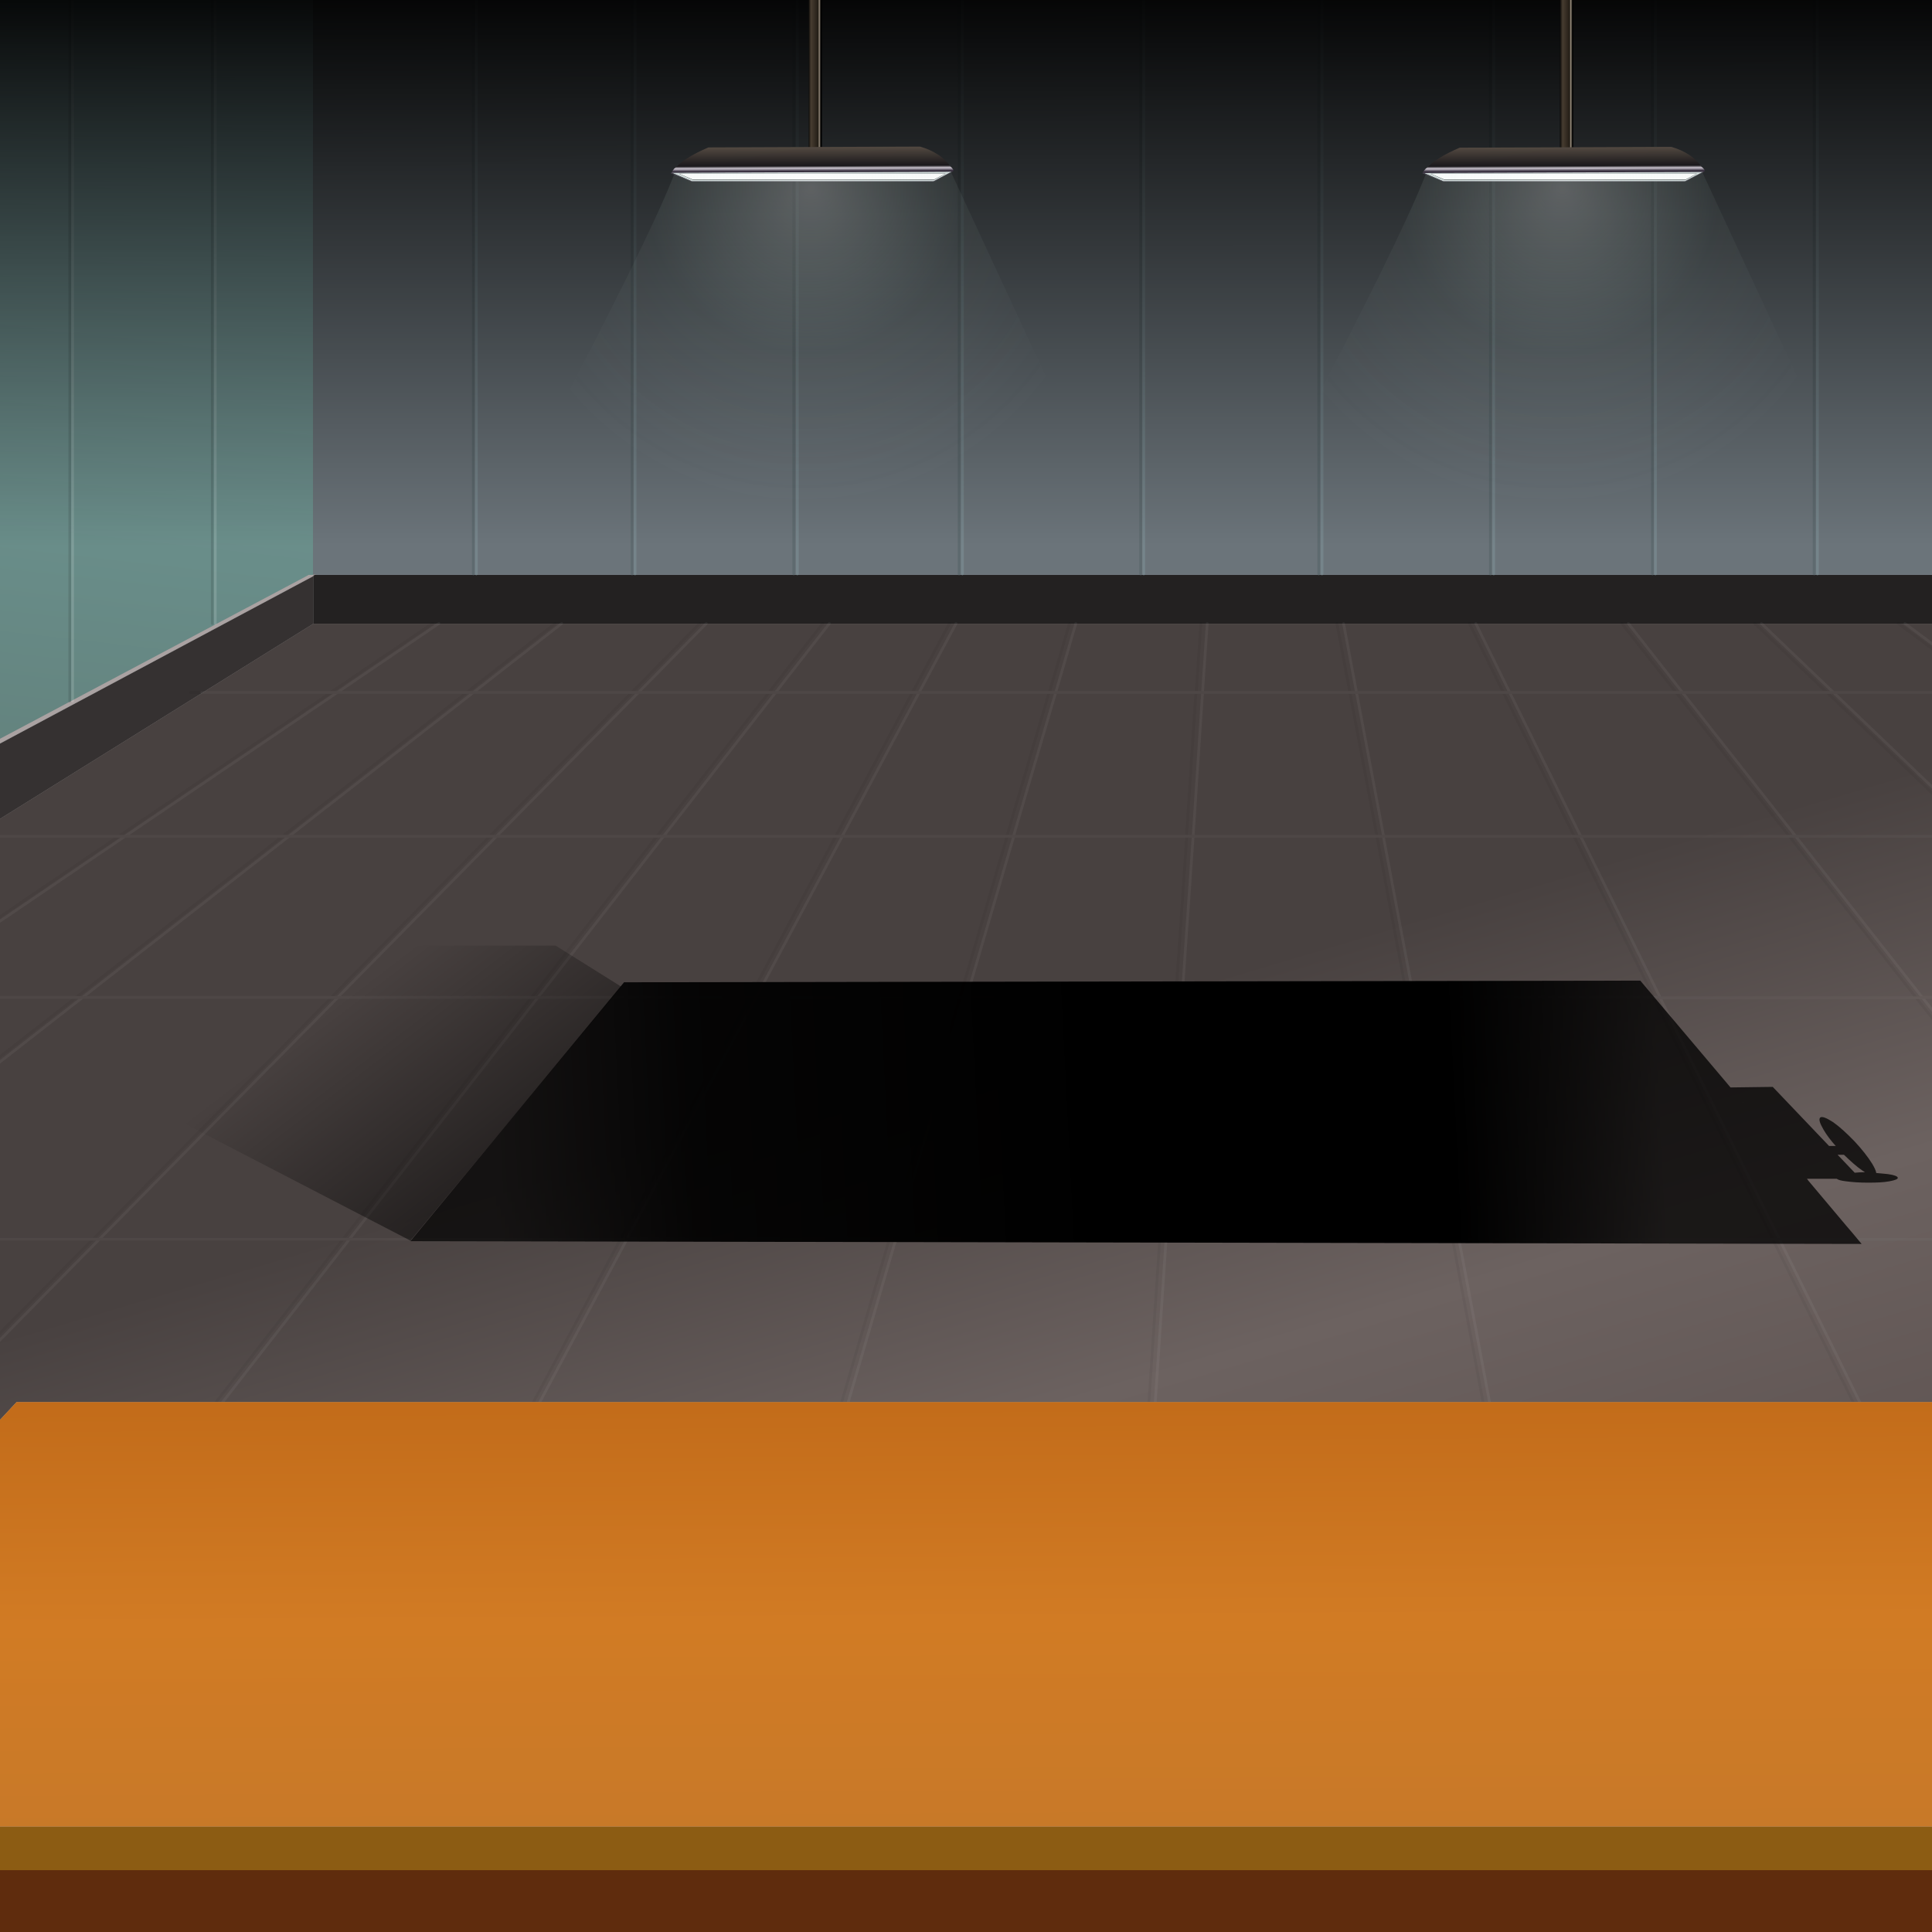 <?xml version="1.0" encoding="utf-8"?>
<!-- Generator: Adobe Illustrator 16.0.0, SVG Export Plug-In . SVG Version: 6.00 Build 0)  -->
<!DOCTYPE svg PUBLIC "-//W3C//DTD SVG 1.1//EN" "http://www.w3.org/Graphics/SVG/1.1/DTD/svg11.dtd">
<svg version="1.1" id="Layer_2" xmlns="http://www.w3.org/2000/svg" xmlns:xlink="http://www.w3.org/1999/xlink" x="0px" y="0px"
	 width="700px" height="700px" viewBox="0 0 700 700" enable-background="new 0 0 700 700" xml:space="preserve">
<rect x="0" y="0" width="700" height="700" fill="#808080" stroke="none"/>
<g>
	<g>
		<g>
			<g>
				<g>
					<g>
						<g>
							<path fill-rule="evenodd" clip-rule="evenodd" fill="#918888" d="M716.6,208.2c-0.4-0.1-0.8-0.2-1.2-0.3h1.2h1.2l-1.4,0.1
								l0.4,0.1h-0.1l0.1,0.1L716.6,208.2z M113.5,208.1h1.3c-0.2,0.1-0.4,0.1-0.6,0.2c-0.1,0-0.2,0.1-0.3,0.1l-0.4,0.3v-0.3V208.1z
								"/>
							<linearGradient id="SVGID_1_" gradientUnits="userSpaceOnUse" x1="-10.372" y1="397.688" x2="41.086" y2="-53.636">
								<stop  offset="0" style="stop-color:#5A726C"/>
								<stop  offset="0.447" style="stop-color:#698D89"/>
								<stop  offset="1" style="stop-color:#859FA5"/>
							</linearGradient>
							<polygon fill-rule="evenodd" clip-rule="evenodd" fill="url(#SVGID_1_)" points="-66,302.8 -66,-10.7 113.5,-10.7 
								113.5,208.1 113.5,208.4 111.7,208.4 111.3,208.7 							"/>
							<path fill-rule="evenodd" clip-rule="evenodd" fill="#232121" d="M114.1,208.3h602.4V226H113.5v-17.3l0.4-0.3
								C114,208.4,114.1,208.3,114.1,208.3z"/>
							<path fill-rule="evenodd" clip-rule="evenodd" fill="#353131" d="M113.5,226L-66,337.8v-33.1l179.5-95.9V226z M796.2,271.5
								L716.6,226v-17.7v-0.1l0.1-0.1l79.5,40.6V271.5z"/>
							<path fill-rule="evenodd" clip-rule="evenodd" fill="#AAA2A2" d="M716.7,208.1l-0.1-0.1L716.7,208.1l-0.4-0.1l1.4-0.1
								l78.4,39.8v1.1L716.7,208.1z M113.5,208.7L-66,304.6v-1.9l177.3-94.1l0.5-0.3h1.8V208.7z"/>
							<linearGradient id="SVGID_2_" gradientUnits="userSpaceOnUse" x1="476.768" y1="887.399" x2="327.965" y2="387.15">
								<stop  offset="0" style="stop-color:#2E2927"/>
								<stop  offset="0.537" style="stop-color:#605553"/>
								<stop  offset="0.745" style="stop-color:#6C6260"/>
								<stop  offset="1" style="stop-color:#484140"/>
							</linearGradient>
							<polygon fill-rule="evenodd" clip-rule="evenodd" fill="url(#SVGID_2_)" points="-66,337.8 113.5,226 716.6,226 796.2,271.5 
								796.2,752.2 -66,752.2 							"/>
							<linearGradient id="SVGID_3_" gradientUnits="userSpaceOnUse" x1="426.037" y1="238.411" x2="391.768" y2="-196.339">
								<stop  offset="0.447" style="stop-color:#6B747A"/>
								<stop  offset="1" style="stop-color:#4B5256"/>
							</linearGradient>
							<path fill-rule="evenodd" clip-rule="evenodd" fill="url(#SVGID_3_)" d="M113.5-10.7h603.1v218.6h-1.2
								c0.4,0.1,0.8,0.2,1.2,0.3v0.1H114.1c0.2-0.1,0.4-0.1,0.6-0.2h-1.3V-10.7z"/>
						</g>
					</g>
				</g>
			</g>
		</g>
		<g>
			<g>
				<g>
					<g>
						
							<path fill-rule="evenodd" clip-rule="evenodd" fill="none" stroke="#5E6A6F" stroke-linecap="round" stroke-linejoin="round" stroke-miterlimit="3" d="
							M413.3-10.7v218.6 M347.5-10.7v218.6 M287.6-10.7v218.6 M229-10.7v218.6 M171.5-10.7v218.6 M657.3-10.7v218.6 M598.7-10.7
							v218.6 M540-10.7v218.6 M477.8-10.7v218.6"/>
						
							<path fill-rule="evenodd" clip-rule="evenodd" fill="none" stroke="#75848A" stroke-linecap="round" stroke-linejoin="round" stroke-miterlimit="3" d="
							M414.4-10.7v218.6 M172.6-10.7v218.6 M230.1-10.7v218.6 M288.9-10.7v218.6 M348.7-10.7v218.6 M479-10.7v218.6 M658.5-10.7
							v218.6 M599.8-10.7v218.6 M541.2-10.7v218.6"/>
						
							<path fill-rule="evenodd" clip-rule="evenodd" fill="none" stroke="#FFFFFF" stroke-linecap="round" stroke-linejoin="round" stroke-miterlimit="3" stroke-opacity="0.137" d="
							M78-10.7v236.6 M26.3-10.7V254 M804.5-10.7V254 M752.8-10.7v236.6"/>
						
							<path fill-rule="evenodd" clip-rule="evenodd" fill="none" stroke="#000000" stroke-linecap="round" stroke-linejoin="round" stroke-miterlimit="3" stroke-opacity="0.118" d="
							M76.9-10.7v236.6 M25.3-10.7V254 M805.5-10.7V254 M753.9-10.7v236.6"/>
					</g>
				</g>
			</g>
		</g>
		<g>
			<g>
				<linearGradient id="SVGID_4_" gradientUnits="userSpaceOnUse" x1="365.086" y1="197.756" x2="365.065" y2="-11.719">
					<stop  offset="0" style="stop-color:#020202;stop-opacity:0"/>
					<stop  offset="1" style="stop-color:#000000"/>
				</linearGradient>
				<rect x="-66" y="-12.8" fill-rule="evenodd" clip-rule="evenodd" fill="url(#SVGID_4_)" width="862.3" height="211.5"/>
			</g>
		</g>
		<g>
			
				<path fill-rule="evenodd" clip-rule="evenodd" fill="none" stroke="#000000" stroke-linecap="round" stroke-linejoin="round" stroke-miterlimit="3" stroke-opacity="4.705882e-002" d="
				M635.8,225.9l26.1,25h59.4l-33.5-25 M648.3,303l45.9,58.4h83.1L716.3,303H648.3z M796.2,303h-5l5,3.8 M796.2,361.4h-18.9
				l18.9,18.1 M791.2,303h-74.8 M791.2,303l-69.8-52.1h43.8 M662,250.9l54.4,52.1 M796.2,449H763l33.2,42.1 M763,449H642.3
				l48.3,97.9h105.5 M690.7,546.8l54.5,110.5h51 M792,752.2l-46.8-94.9H565.3l17.8,94.9 M694.2,361.4L763,449 M387.5,225.9l-7.3,25
				h53.2l1.7-25 M330.6,250.9L302.8,303h62l15.3-52.1H330.6z M298.1,225.9l-19.5,25h52l13.4-25 M347.8,361.4H426l4-58.4h-65.1
				L347.8,361.4L322.2,449 M429.9,303h69l-9.8-52.1h-55.8L429.9,303z M587.6,225.9l19.7,25H662 M484.4,225.9l4.7,25h55.6l-12.3-25
				 M509.8,361.4h89.4L570.3,303h-71.4L509.8,361.4z M544.7,250.9l25.7,52.1h77.9l-41-52.1H544.7z M426,361.4l-5.9,87.5h106.2
				l-16.5-87.5H426z M156.7,225.9l-36.9,25h49.3l32-25 M102.4,303H43l-86.1,58.4h70.6L102.4,303z M27.5,361.4H120l57.5-58.4h-75.1
				 M-12.3,303H43l76.9-52.1H69 M177.5,303l51.4-52.1h-59.8L102.4,303 M120,361.4h72.6L238,303h-60.5 M192.5,361.4h79.1l31.2-58.4
				H238 M253.5,225.9l-24.6,25h49.7L238,303 M224.8,449l-52.3,97.9h121.1l28.6-97.9H224.8z M124.3,449H33.6L-63,546.8H48L124.3,449z
				 M62.7,752.2l50.7-94.9H-38.1L-66,693.2 M399.8,752.2l6.4-94.9h-145l-27.8,94.9 M113.4,657.3l59.1-110.5H48l-86.1,110.5
				 M113.4,657.3h147.9l32.4-110.5h120l6.5-97.9h-97.9 M192.5,361.4L124.3,449h100.5l46.8-87.5h76.2 M642.3,449H526.3l18.3,97.9
				h146.1 M413.6,546.8l-7.4,110.5h159.1l-20.7-110.5H413.6z M-66,449h99.7l86.3-87.5 M642.3,449l-43.2-87.5h95 M-43.1,361.4
				L-66,377 M-66,361.4h22.9 M-63,546.8L-66,550 M-66,546.8h3.1 M-66,657.3h27.9 M27.5,361.4l-93.6,73"/>
		</g>
		<g>
			
				<path fill-rule="evenodd" clip-rule="evenodd" fill="none" stroke="#FFFFFF" stroke-linecap="round" stroke-linejoin="round" stroke-miterlimit="3" stroke-opacity="4.705882e-002" d="
				M638.2,225.9l26.1,25h59.4l-33.5-25 M650.6,303l45.9,58.4h83.1L718.7,303H650.6z M796.2,303h-2.7l2.7,2 M796.2,361.4h-16.6
				l16.6,15.8 M793.5,303h-74.8 M793.5,303l-69.8-52.1h72.5 M664.3,250.9l54.4,52.1 M796.2,449h-30.8l30.8,39.3 M765.3,449H644.7
				l48.3,97.9h103.2 M693,546.8l54.5,110.5h48.7 M794.2,752.1l-46.7-94.8H567.7l17.8,94.8 M696.5,361.4l68.8,87.5 M389.8,225.9
				l-7.3,25h53.2l1.7-25 M333,250.9L305.1,303h62.1l15.3-52.1H333z M300.5,225.9l-19.5,25h52l13.4-25 M350.2,361.4h78.1l4-58.4h-65
				L350.2,361.4L324.5,449 M432.3,303h69l-9.8-52.1h-55.8L432.3,303z M590,225.9l19.6,25h54.7 M486.8,225.9l4.7,25H547l-12.3-25
				 M512.2,361.4h89.3L572.7,303h-71.5L512.2,361.4z M547,250.9l25.7,52.1h77.9l-41-52.1H547z M428.3,361.4l-5.8,87.5h106.1
				l-16.4-87.5H428.3z M159,225.9l-36.8,25h49.3l32-25 M104.7,303H45.3l-86,58.4h70.6L104.7,303z M29.9,361.4h92.4l57.6-58.4h-75.1
				 M-8.1,303h53.4l76.9-52.1H73.1 M179.9,303l51.4-52.1h-59.8L104.7,303 M122.3,361.4h72.6l45.5-58.4h-60.5 M194.9,361.4h79
				l31.3-58.4h-64.8 M255.9,225.9l-24.6,25H281L240.4,303 M296,546.8l28.6-97.9h-97.4l-52.4,97.9H296h120l6.5-97.9h-97.9 M126.6,449
				H36l-96.6,97.9h111L126.6,449z M65.1,752.1l50.6-94.8H-35.8L-64,693.7 M402.2,752.1l6.3-94.8H263.6l-27.8,94.8 M115.8,657.3
				l59-110.5H50.4l-86.1,110.5 M115.8,657.3h147.9L296,546.8 M194.9,361.4L126.6,449h100.5l46.8-87.5h76.3 M644.7,449H528.6
				l18.4,97.9h146 M415.9,546.8l-7.4,110.5h159.1L547,546.8H415.9z M-64,449H36l86.3-87.5 M644.7,449l-43.2-87.5h95 M-64,377.2
				l23.3-15.8H-64 M-60.6,546.8l-3.4,3.6 M-64,546.8h3.4 M-64,657.3h28.3 M29.9,361.4L-64,434.7"/>
		</g>
		<g>
			<g>
				<g>
					<polygon fill-rule="evenodd" clip-rule="evenodd" fill="#FBFBFB" points="614.8,62.9 610.8,65 523.2,65 518.3,62.9 					"/>
					<path fill-rule="evenodd" clip-rule="evenodd" fill="#CCD5D5" d="M515.5,62.5l101.7-0.3l-6.7,3.5H523L515.5,62.5L515.5,62.5z
						 M614.8,62.9h-96.5l4.9,2.2h87.6L614.8,62.9z"/>
					<polygon fill-rule="evenodd" clip-rule="evenodd" fill="#4A4251" points="515.4,62.8 515.5,62.6 523,65.7 610.5,65.7 
						617.2,62.2 617.4,62.2 610.6,65.8 523,65.8 					"/>
					<path fill-rule="evenodd" clip-rule="evenodd" fill="none" d="M515.5,62.6l0,0.1 M515.5,62.5L515.5,62.5"/>
				</g>
				<g>
					<linearGradient id="SVGID_5_" gradientUnits="userSpaceOnUse" x1="565.1" y1="3.175" x2="569.899" y2="3.175">
						<stop  offset="0" style="stop-color:#040404"/>
						<stop  offset="0.224" style="stop-color:#473C30"/>
						<stop  offset="0.753" style="stop-color:#241E17"/>
						<stop  offset="0.839" style="stop-color:#9A8E7E"/>
						<stop  offset="0.961" style="stop-color:#000000"/>
					</linearGradient>
					<rect x="565.2" y="-48.5" fill-rule="evenodd" clip-rule="evenodd" fill="url(#SVGID_5_)" width="4.8" height="103.4"/>
				</g>
			</g>
			<g>
				
					<radialGradient id="SVGID_6_" cx="562.95" cy="67.9" r="115.889" fx="566.131" fy="67.9" gradientTransform="matrix(1 2.588692e-003 -2.643105e-003 1.021 0.181 -2.884)" gradientUnits="userSpaceOnUse">
					<stop  offset="0" style="stop-color:#FBFEFD;stop-opacity:0.251"/>
					<stop  offset="0.502" style="stop-color:#CDEDE2;stop-opacity:5.098039e-002"/>
					<stop  offset="0.977" style="stop-color:#CCCFD5;stop-opacity:0"/>
				</radialGradient>
				<path fill-rule="evenodd" clip-rule="evenodd" fill="url(#SVGID_6_)" d="M615.3,59.2l55.3,119.1c4.5,15.7-21.4,31.8-77.7,48.4
					c-56.2,16.6-91.8,10.5-106.7-18.4c-15-28.9-17.5-51.3-7.5-67.1c21.9-42.1,34.9-69.2,39.1-81.4c32.6,1.1,63.4,1.6,92.6,1.4
					L615.3,59.2z"/>
			</g>
			<g>
				<linearGradient id="SVGID_7_" gradientUnits="userSpaceOnUse" x1="566.489" y1="51.004" x2="566.535" y2="62.104">
					<stop  offset="3.921569e-003" style="stop-color:#222222"/>
					<stop  offset="0.228" style="stop-color:#514840"/>
					<stop  offset="0.82" style="stop-color:#1A181B"/>
					<stop  offset="0.894" style="stop-color:#CDC7D1"/>
					<stop  offset="0.988" style="stop-color:#38303F"/>
				</linearGradient>
				<path fill-rule="evenodd" clip-rule="evenodd" fill="url(#SVGID_7_)" d="M617.6,62l-0.2,0.3l-102,0.4l0,0l0.1-0.3l0.9-1.1
					c2.4-2.6,6.6-5.3,12.5-7.8l76.6-0.3c4.9,1.4,8.6,3.8,11,7.2C617.5,61.2,617.8,61.8,617.6,62z"/>
			</g>
		</g>
		<g>
			<g>
				<g>
					<polygon fill-rule="evenodd" clip-rule="evenodd" fill="#FBFBFB" points="342.6,62.9 338.5,65 250.9,65 246,62.9 					"/>
					<path fill-rule="evenodd" clip-rule="evenodd" fill="#CCD5D5" d="M243.2,62.5l101.6-0.3l-6.6,3.5h-87.5L243.2,62.5L243.2,62.5z
						 M342.6,62.9H246l4.9,2.2h87.6L342.6,62.9z"/>
					<polygon fill-rule="evenodd" clip-rule="evenodd" fill="#4A4251" points="243.1,62.8 243.2,62.6 250.8,65.7 338.3,65.7 
						344.9,62.2 345.1,62.2 338.4,65.8 250.7,65.8 					"/>
					<path fill-rule="evenodd" clip-rule="evenodd" fill="none" d="M243.2,62.6l-0.1,0.1 M243.2,62.5L243.2,62.5"/>
				</g>
				<g>
					<linearGradient id="SVGID_8_" gradientUnits="userSpaceOnUse" x1="292.8" y1="3.175" x2="297.6" y2="3.175">
						<stop  offset="0" style="stop-color:#040404"/>
						<stop  offset="0.224" style="stop-color:#473C30"/>
						<stop  offset="0.753" style="stop-color:#241E17"/>
						<stop  offset="0.839" style="stop-color:#9A8E7E"/>
						<stop  offset="0.961" style="stop-color:#000000"/>
					</linearGradient>
					<rect x="293" y="-48.5" fill-rule="evenodd" clip-rule="evenodd" fill="url(#SVGID_8_)" width="4.8" height="103.4"/>
				</g>
			</g>
			<g>
				
					<radialGradient id="SVGID_9_" cx="290.7" cy="67.9" r="115.889" fx="293.882" fy="67.9" gradientTransform="matrix(1 2.588692e-003 -2.643105e-003 1.021 0.18 -2.179)" gradientUnits="userSpaceOnUse">
					<stop  offset="0" style="stop-color:#FBFEFD;stop-opacity:0.251"/>
					<stop  offset="0.502" style="stop-color:#CDEDE2;stop-opacity:5.098039e-002"/>
					<stop  offset="0.977" style="stop-color:#CCCFD5;stop-opacity:0"/>
				</radialGradient>
				<path fill-rule="evenodd" clip-rule="evenodd" fill="url(#SVGID_9_)" d="M343.1,59.2l55.3,119.1c4.5,15.7-21.4,31.8-77.7,48.4
					c-56.3,16.6-91.9,10.5-106.8-18.4c-14.9-28.9-17.4-51.3-7.5-67.1c21.9-42.1,34.9-69.2,39.1-81.4c32.5,1.1,63.4,1.6,92.6,1.4
					L343.1,59.2z"/>
			</g>
			<g>
				<linearGradient id="SVGID_10_" gradientUnits="userSpaceOnUse" x1="294.215" y1="51.003" x2="294.261" y2="62.103">
					<stop  offset="3.921569e-003" style="stop-color:#222222"/>
					<stop  offset="0.228" style="stop-color:#514840"/>
					<stop  offset="0.82" style="stop-color:#1A181B"/>
					<stop  offset="0.894" style="stop-color:#CDC7D1"/>
					<stop  offset="0.988" style="stop-color:#38303F"/>
				</linearGradient>
				<path fill-rule="evenodd" clip-rule="evenodd" fill="url(#SVGID_10_)" d="M333.3,53.1c4.9,1.4,8.6,3.8,11.1,7.2
					c0.9,0.9,1.2,1.4,1,1.6l-0.2,0.3l-102,0.4l0.1,0l0.1-0.3l0.8-1.1c2.4-2.6,6.6-5.3,12.5-7.8L333.3,53.1z"/>
			</g>
		</g>
	</g>
	<g>
		<g>
			
				<linearGradient id="SVGID_11_" gradientUnits="userSpaceOnUse" x1="162.94" y1="524.929" x2="602.497" y2="524.929" gradientTransform="matrix(0.949 -0.316 5.245907e-002 1.037 3.852695e-005 -3.550053e-004)">
				<stop  offset="0" style="stop-color:#000000;stop-opacity:0.718"/>
				<stop  offset="0.172" style="stop-color:#000000;stop-opacity:0.929"/>
				<stop  offset="0.522" style="stop-color:#000000"/>
				<stop  offset="0.82" style="stop-color:#000000"/>
				<stop  offset="1" style="stop-color:#000000;stop-opacity:0.757"/>
			</linearGradient>
			<path fill-rule="evenodd" clip-rule="evenodd" fill="url(#SVGID_11_)" d="M665.8,418.4l6.2,6.5c1.1-0.1,2.4-0.2,3.7-0.2
				c-0.2-0.2-0.5-0.3-0.8-0.5c-2.1-1.4-4.3-3.4-6.8-5.8H665.8z M665.2,415.3c-1.9-2.1-3.4-4.1-4.5-6c-1.4-2.4-1.8-3.8-1.2-4.4
				c0.7-0.5,2.2,0.1,4.7,1.7c2.4,1.7,5,4.1,7.8,7c2.7,2.9,4.8,5.6,6.3,8c0.9,1.5,1.4,2.6,1.5,3.4c1.5,0.1,2.9,0.3,4.2,0.4
				c2.3,0.3,3.5,0.8,3.6,1.3c0.1,0.5-0.9,0.9-3,1.3c-2.1,0.4-4.7,0.5-7.8,0.5c-3.1,0-5.8-0.2-8-0.5c-1.7-0.2-2.8-0.5-3.3-0.9h-10.8
				l0.6,0.8l13.8,16.4l1.8,2.1l3.6,4.3l-525.8-1l77.4-93.8l368.2-0.6L627,394l15.3-0.2l20.4,21.4H665.2z M631.6,399.6v-0.1h-0.1
				L631.6,399.6z"/>
		</g>
		<g>
			
				<linearGradient id="SVGID_12_" gradientUnits="userSpaceOnUse" x1="-602.806" y1="100.617" x2="-450.019" y2="100.617" gradientTransform="matrix(-2.192599e-002 -1 0.984 -0.756 -9.838492e-006 8.759499e-004)">
				<stop  offset="0" style="stop-color:#000000;stop-opacity:0.718"/>
				<stop  offset="1" style="stop-color:#000000;stop-opacity:0"/>
			</linearGradient>
			<polygon fill-rule="evenodd" clip-rule="evenodd" fill="url(#SVGID_12_)" points="201.3,342.6 225.1,357.5 148.7,449.5 -8,368.3 
				27.1,342.6 			"/>
		</g>
	</g>
</g>
<g>
	<g>
		<g>
			<rect x="-66" y="661.8" fill-rule="evenodd" clip-rule="evenodd" fill="#9D7B48" width="862.2" height="15.8"/>
			<linearGradient id="SVGID_13_" gradientUnits="userSpaceOnUse" x1="372.008" y1="524.553" x2="345.879" y2="896.417">
				<stop  offset="0" style="stop-color:#8B6C41"/>
				<stop  offset="0.365" style="stop-color:#B99868"/>
				<stop  offset="1" style="stop-color:#B99868"/>
			</linearGradient>
			<polygon fill-rule="evenodd" clip-rule="evenodd" fill="url(#SVGID_13_)" points="-66,661.8 -66,585.4 6,508 796.2,508 
				796.2,661.8 			"/>
			<rect x="-66" y="677.6" fill-rule="evenodd" clip-rule="evenodd" fill="#5F2C0D" width="862.2" height="74.6"/>
		</g>
	</g>
	<g>
		<polygon fill-rule="evenodd" clip-rule="evenodd" fill="#999999" points="796.2,508 796.2,677.6 -66,677.6 -66,585.4 6,508 		"/>
	</g>
	<g>
		<g>
			<rect x="-66" y="661.8" fill-rule="evenodd" clip-rule="evenodd" fill="#8C5C13" width="862.2" height="15.8"/>
			<linearGradient id="SVGID_14_" gradientUnits="userSpaceOnUse" x1="364.457" y1="477.718" x2="365.699" y2="701.718">
				<stop  offset="0" style="stop-color:#BD6616"/>
				<stop  offset="0.49" style="stop-color:#D17B24"/>
				<stop  offset="1" style="stop-color:#C3782B"/>
			</linearGradient>
			<polygon fill-rule="evenodd" clip-rule="evenodd" fill="url(#SVGID_14_)" points="-66,661.8 -66,585.4 6,508 796.2,508 
				796.2,661.8 			"/>
		</g>
	</g>
	<g>
		<line fill-rule="evenodd" clip-rule="evenodd" fill="none" x1="-66" y1="661.7" x2="796.2" y2="661.7"/>
	</g>
</g>
</svg>
